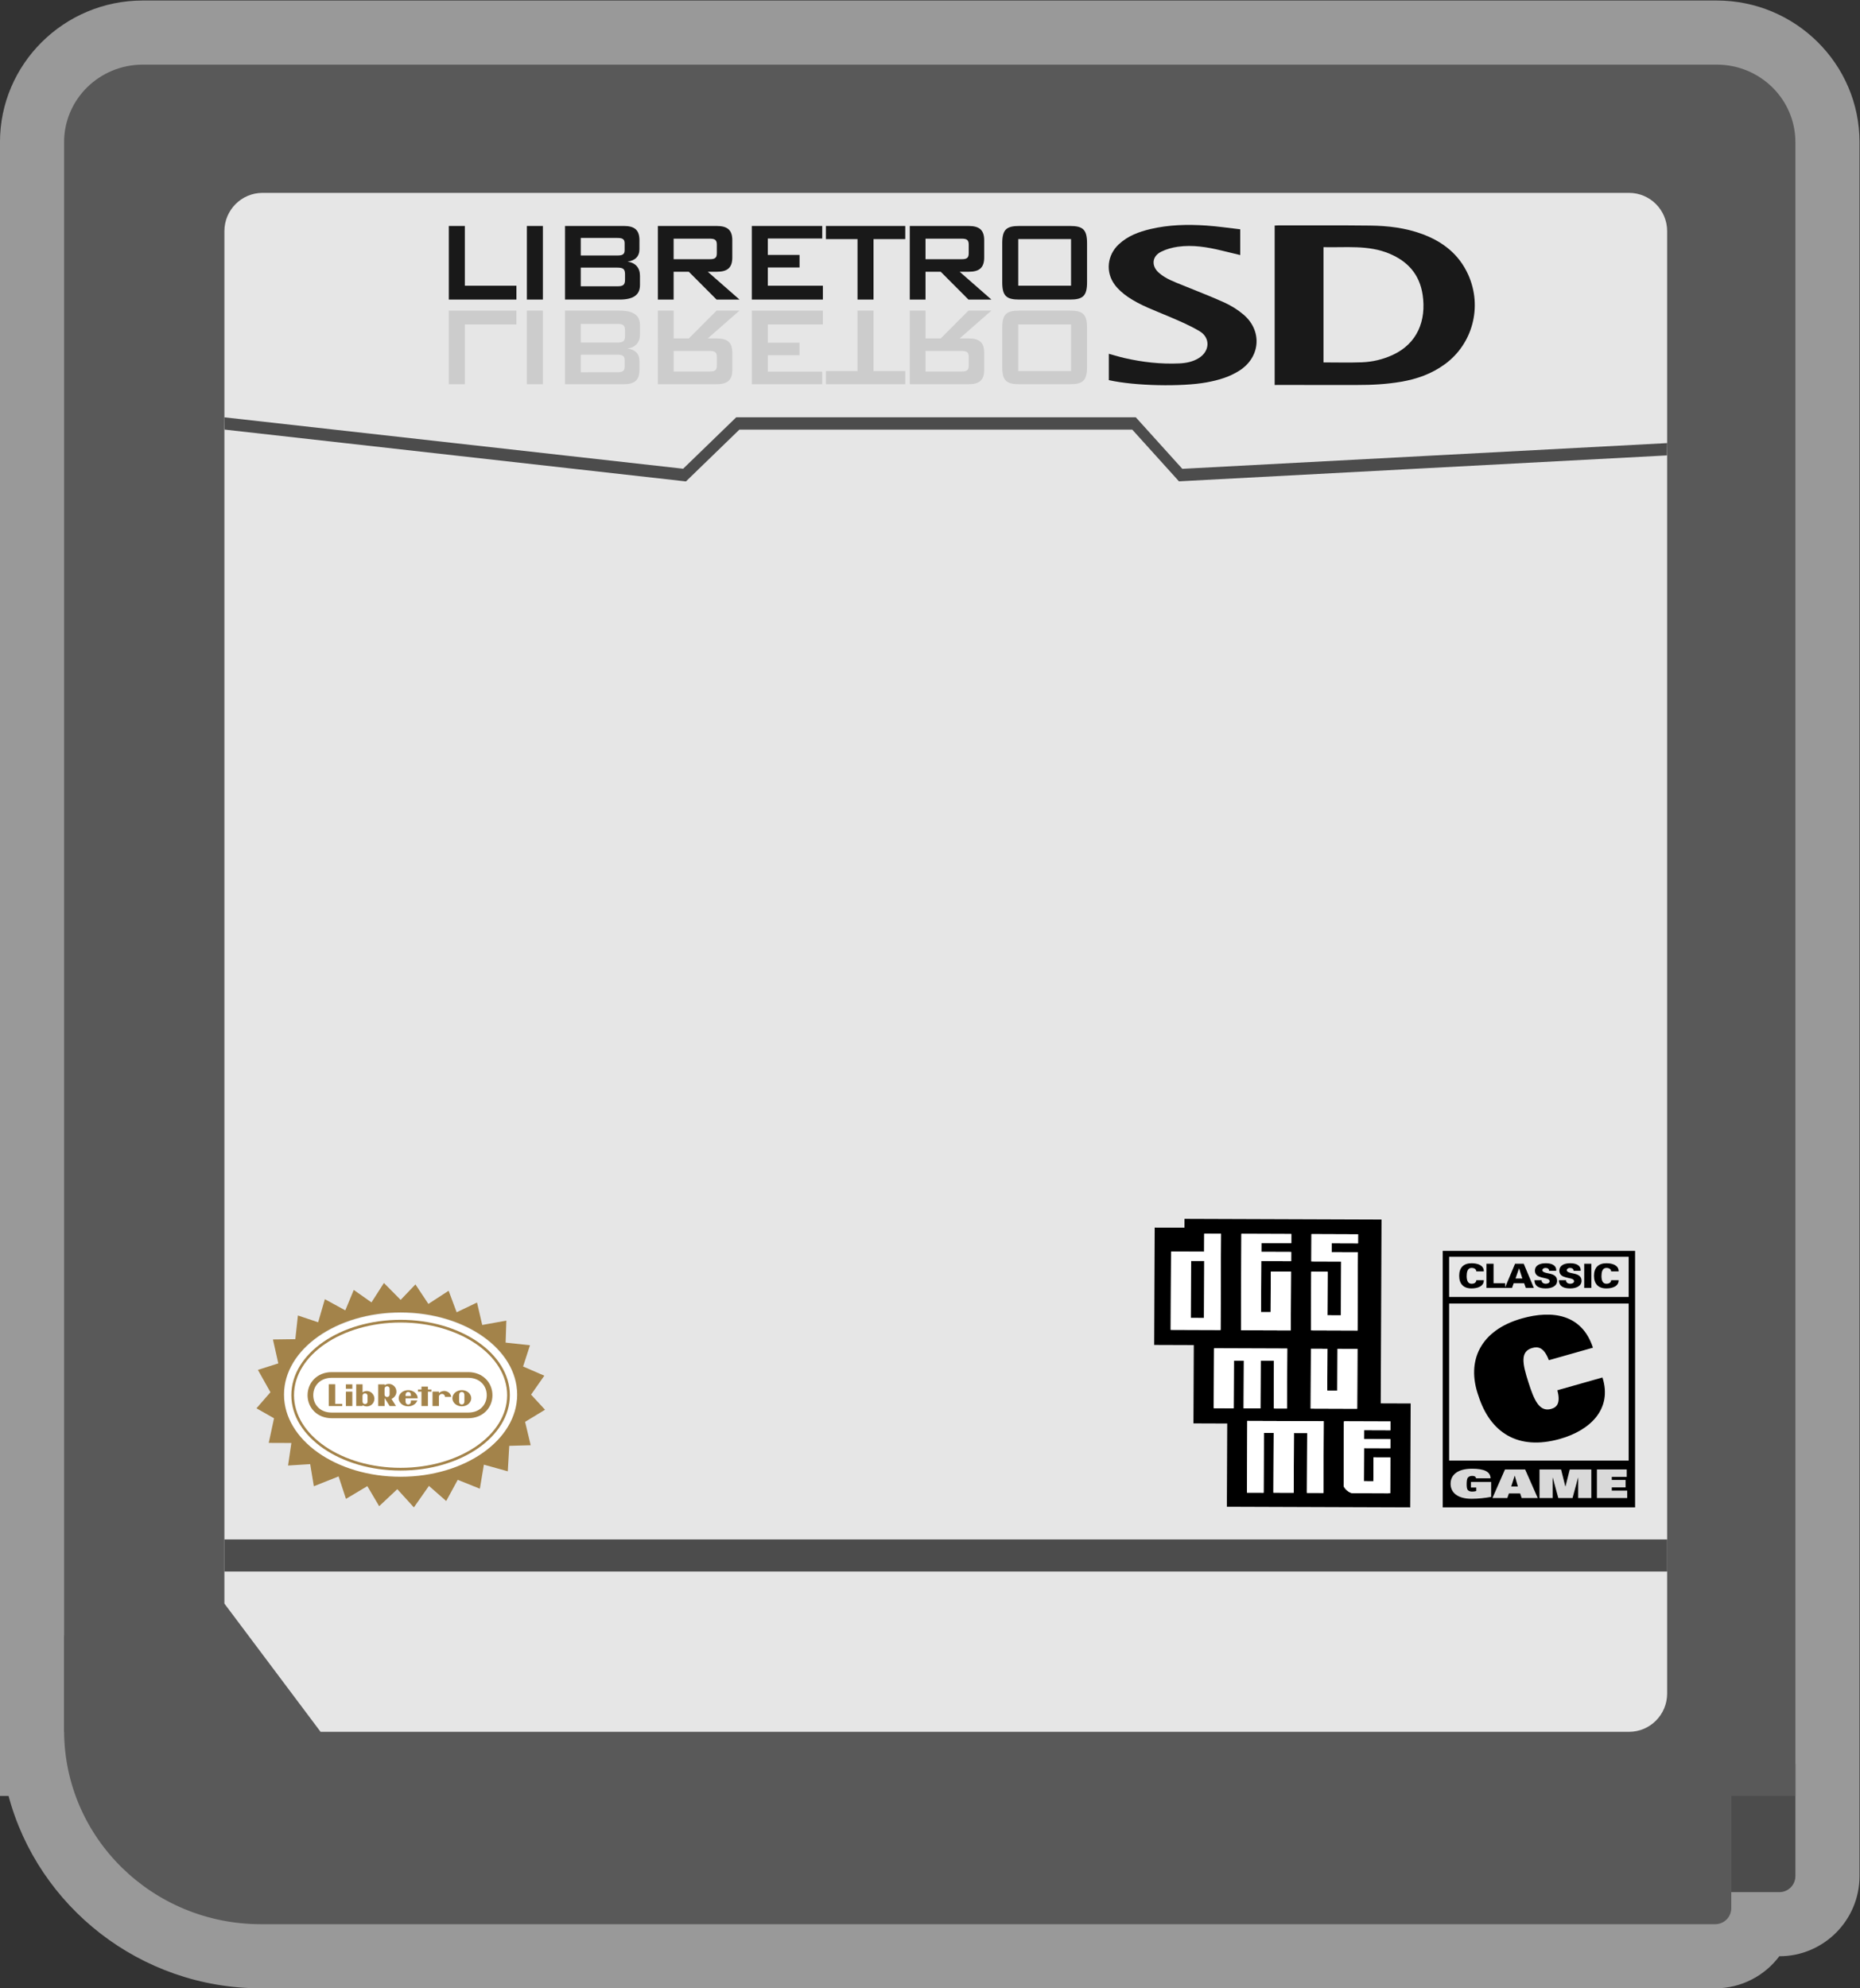 <?xml version="1.0" encoding="UTF-8" standalone="no"?>
<svg
   xmlns:dc="http://purl.org/dc/elements/1.1/"
   xmlns:cc="http://creativecommons.org/ns#"
   xmlns:rdf="http://www.w3.org/1999/02/22-rdf-syntax-ns#"
   xmlns:svg="http://www.w3.org/2000/svg"
   xmlns="http://www.w3.org/2000/svg"
   viewBox="0 0 309.333 330.667"
   height="330.667"
   width="309.333"
   xml:space="preserve"
   id="svg2"
   version="1.1"><rect x="0" y="0" width="309.333" height="330.667" fill="#333333" stroke="none"/><defs
     id="defs6"><clipPath
       id="clipPath18"
       clipPathUnits="userSpaceOnUse"><path
         id="path16"
         d="M 0,256 H 256 V 0 H 0 Z" /></clipPath><clipPath
       id="clipPath26"
       clipPathUnits="userSpaceOnUse"><path
         id="path24"
         d="M 12,252 H 244 V 4 H 12 Z" /></clipPath></defs><g
     transform="matrix(1.333,0,0,-1.333,-16,336)"
     id="g10"><g
       id="g12"><g
         clip-path="url(#clipPath18)"
         id="g14"><g
           id="g20"><g
             id="g22" /><g
             id="g34"><g
               style="opacity:0.5"
               id="g32"
               clip-path="url(#clipPath26)"><g
                 id="g30"
                 transform="translate(226.182,252)"><path
                   id="path28"
                   style="fill:#ffffff;fill-opacity:1;fill-rule:nonzero;stroke:none"
                   d="m 0,0 h -196.364 c -9.825,0 -17.818,-7.925 -17.818,-17.667 V -204 -215.833 -216 v -8 h 1.071 c 3.677,-13.784 16.427,-24 31.475,-24 H -0.182 c 3.265,0 6.169,1.572 7.995,4 h 0.005 c 5.514,0 10,4.486 10,10 v 10 4 202.333 C 17.818,-7.925 9.825,0 0,0" /></g></g></g></g><g
           transform="translate(218.297,233.93)"
           id="g36"><path
             id="path38"
             style="fill:#4c4c4c;fill-opacity:1;fill-rule:nonzero;stroke:none"
             d="m 0,0 h -173.194 c -3.332,0 -6.042,-2.71 -6.042,-6.042 v -174 -0.441 l 0.284,-0.337 12.889,-15.306 0.362,-0.43 h 0.562 H 0 c 3.331,0 6.042,2.711 6.042,6.042 V -6.042 C 6.042,-2.71 3.331,0 0,0" /></g><g
           transform="translate(234,16)"
           id="g40"><path
             id="path42"
             style="fill:#4c4c4c;fill-opacity:1;fill-rule:nonzero;stroke:none"
             d="M 0,0 H -6 V 16 H 2 V 2 C 2,0.895 1.105,0 0,0" /></g><g
           transform="translate(116,32)"
           id="g44"><path
             id="path46"
             style="fill:#4c4c4c;fill-opacity:1;fill-rule:nonzero;stroke:none"
             d="M 0,0 H 24 L 12,-8 Z" /></g><path
           id="path48"
           style="fill:#4c4c4c;fill-opacity:1;fill-rule:nonzero;stroke:none"
           d="m 24,36 h -4 v 12 h 4 z" /><g
           transform="translate(226.182,244)"
           id="g50"><path
             id="path52"
             style="fill:#595959;fill-opacity:1;fill-rule:nonzero;stroke:none"
             d="m 0,0 h -196.364 c -5.422,0 -9.818,-4.328 -9.818,-9.667 v -198.166 c 0,-13.347 10.99,-24.167 24.546,-24.167 H -0.182 c 1.105,0 2,0.895 2,2 v 14 h 8 V -9.667 C 9.818,-4.328 5.422,0 0,0" /></g><g
           transform="translate(44.758,228)"
           id="g54"><path
             id="path56"
             style="fill:#e6e6e6;fill-opacity:1;fill-rule:nonzero;stroke:none"
             d="m 0,0 h 170.485 c 2.627,0 4.757,-2.14 4.757,-4.78 v -182.44 c 0,-2.64 -2.13,-4.78 -4.757,-4.78 H 7.242 l -12,16 V -4.78 C -4.758,-2.14 -2.628,0 0,0" /></g><path
           id="path58"
           style="fill:#4c4c4c;fill-opacity:1;fill-rule:nonzero;stroke:none"
           d="M 220,56 H 40 v 4 h 180 z" /><g
           transform="translate(97.581,192)"
           id="g60"><path
             id="path62"
             style="fill:#4c4c4c;fill-opacity:1;fill-rule:nonzero;stroke:none"
             d="m 0,0 -0.225,0.027 -57.329,6.44 -0.027,1.53 L -0.348,1.584 6.275,8 H 56.126 L 61.93,1.572 122.419,4.781 122.397,3.246 61.512,0.012 55.685,6.464 H 6.67 Z" /></g><g
           transform="translate(68,223.87)"
           id="g64"><path
             id="path66"
             style="fill:#191919;fill-opacity:1;fill-rule:nonzero;stroke:none"
             d="M 0,0 H 1.997 V -7.454 H 8.434 V -9.181 H 0 Z" /></g><path
           id="path68"
           style="fill:#191919;fill-opacity:1;fill-rule:nonzero;stroke:none"
           d="m 77.738,223.87 h 1.997 v -9.181 h -1.997 z" /><g
           transform="translate(84.461,218.675)"
           id="g70"><path
             id="path72"
             style="fill:#191919;fill-opacity:1;fill-rule:nonzero;stroke:none"
             d="m 0,0 v -2.331 h 4.558 c 0.682,0 0.965,0.143 0.965,0.819 v 0.693 C 5.523,-0.142 5.24,0 4.558,0 Z M 0,3.701 V 1.512 h 4.558 c 0.616,0 0.915,0.125 0.915,0.659 v 0.871 c 0,0.534 -0.299,0.659 -0.915,0.659 z M -1.964,5.195 H 5.39 c 1.314,0 1.93,-0.498 1.93,-1.779 V 2.295 C 7.32,1.405 6.787,0.872 5.839,0.748 6.837,0.605 7.386,-0.035 7.386,-1.014 v -1.174 c 0,-1.228 -0.848,-1.797 -2.528,-1.797 h -6.822 z" /></g><g
           transform="translate(96.046,222.286)"
           id="g74"><path
             id="path76"
             style="fill:#191919;fill-opacity:1;fill-rule:nonzero;stroke:none"
             d="m 0,0 v -2.562 h 4.491 c 0.616,0 0.899,0.125 0.899,0.729 v 1.104 C 5.39,-0.125 5.107,0 4.491,0 Z M -1.964,1.583 H 5.39 c 1.314,0 1.93,-0.498 1.93,-1.779 V -2.348 C 7.32,-3.63 6.704,-4.127 5.39,-4.127 H 4.259 l 3.959,-3.47 H 5.357 l -3.461,3.47 H 0 v -3.47 h -1.964 z" /></g><g
           transform="translate(105.801,223.87)"
           id="g78"><path
             id="path80"
             style="fill:#191919;fill-opacity:1;fill-rule:nonzero;stroke:none"
             d="M 0,0 H 8.784 V -1.565 H 1.997 V -3.612 H 5.956 V -5.177 H 1.997 v -2.277 h 6.87 V -9.181 H 0 Z" /></g><g
           transform="translate(120.986,214.689)"
           id="g82"><path
             id="path84"
             style="fill:#191919;fill-opacity:1;fill-rule:nonzero;stroke:none"
             d="M 0,0 H -1.996 V 7.543 H -5.939 V 9.181 H 3.96 V 7.543 H 0 Z" /></g><g
           transform="translate(127.473,222.286)"
           id="g86"><path
             id="path88"
             style="fill:#191919;fill-opacity:1;fill-rule:nonzero;stroke:none"
             d="m 0,0 v -2.562 h 4.492 c 0.615,0 0.898,0.125 0.898,0.729 v 1.104 C 5.39,-0.125 5.107,0 4.492,0 Z M -1.964,1.583 H 5.39 c 1.314,0 1.93,-0.498 1.93,-1.779 V -2.348 C 7.32,-3.63 6.704,-4.127 5.39,-4.127 H 4.259 l 3.959,-3.47 H 5.357 l -3.461,3.47 H 0 v -3.47 h -1.964 z" /></g><path
           id="path90"
           style="fill:#191919;fill-opacity:1;fill-rule:nonzero;stroke:none"
           d="m 145.629,222.233 h -6.587 v -5.817 h 6.587 z m -6.455,1.637 h 6.322 c 1.613,0 2.129,-0.445 2.129,-2.17 v -4.84 c 0,-1.726 -0.516,-2.171 -2.129,-2.171 h -6.322 c -1.613,0 -2.13,0.445 -2.13,2.171 v 4.84 c 0,1.725 0.517,2.17 2.13,2.17" /><g
           transform="translate(68,213.311)"
           id="g92"><path
             id="path94"
             style="fill:#cccccc;fill-opacity:1;fill-rule:nonzero;stroke:none"
             d="M 0,0 H 8.434 V -1.726 H 1.997 V -9.181 H 0 Z" /></g><path
           id="path96"
           style="fill:#cccccc;fill-opacity:1;fill-rule:nonzero;stroke:none"
           d="m 77.738,213.311 h 1.997 v -9.181 h -1.997 z" /><g
           transform="translate(89.019,209.325)"
           id="g98"><path
             id="path100"
             style="fill:#cccccc;fill-opacity:1;fill-rule:nonzero;stroke:none"
             d="M 0,0 C 0.682,0 0.964,0.142 0.964,0.819 V 1.512 C 0.964,2.188 0.682,2.331 0,2.331 H -4.558 V 0 Z m 0,-3.701 c 0.616,0 0.915,0.125 0.915,0.659 v 0.871 c 0,0.534 -0.299,0.659 -0.915,0.659 h -4.558 v -2.189 z m -6.522,7.686 h 6.821 c 1.681,0 2.529,-0.569 2.529,-1.797 V 1.014 c 0,-0.979 -0.549,-1.619 -1.547,-1.762 0.948,-0.124 1.48,-0.657 1.48,-1.547 v -1.121 c 0,-1.281 -0.615,-1.779 -1.929,-1.779 h -7.354 z" /></g><g
           transform="translate(100.538,205.714)"
           id="g102"><path
             id="path104"
             style="fill:#cccccc;fill-opacity:1;fill-rule:nonzero;stroke:none"
             d="M 0,0 C 0.616,0 0.899,0.125 0.899,0.729 V 1.833 C 0.899,2.437 0.616,2.562 0,2.562 H -4.491 V 0 Z m -6.455,7.597 h 1.964 v -3.47 h 1.896 l 3.461,3.47 h 2.861 l -3.959,-3.47 h 1.131 c 1.314,0 1.929,-0.497 1.929,-1.779 V 0.196 c 0,-1.281 -0.615,-1.779 -1.929,-1.779 h -7.354 z" /></g><g
           transform="translate(105.801,213.311)"
           id="g106"><path
             id="path108"
             style="fill:#cccccc;fill-opacity:1;fill-rule:nonzero;stroke:none"
             d="M 0,0 H 8.867 V -1.726 H 1.997 V -4.004 H 5.956 V -5.569 H 1.997 V -7.615 H 8.784 V -9.181 H 0 Z" /></g><g
           transform="translate(120.986,205.767)"
           id="g110"><path
             id="path112"
             style="fill:#cccccc;fill-opacity:1;fill-rule:nonzero;stroke:none"
             d="M 0,0 H 3.96 V -1.637 H -5.939 V 0 h 3.943 V 7.543 H 0 Z" /></g><g
           transform="translate(131.965,205.714)"
           id="g114"><path
             id="path116"
             style="fill:#cccccc;fill-opacity:1;fill-rule:nonzero;stroke:none"
             d="M 0,0 C 0.615,0 0.898,0.125 0.898,0.729 V 1.833 C 0.898,2.437 0.615,2.562 0,2.562 H -4.492 V 0 Z m -6.455,7.597 h 1.963 v -3.47 h 1.897 l 3.46,3.47 h 2.862 l -3.96,-3.47 h 1.131 c 1.314,0 1.93,-0.497 1.93,-1.779 V 0.196 c 0,-1.281 -0.616,-1.779 -1.93,-1.779 h -7.353 z" /></g><path
           id="path118"
           style="fill:#cccccc;fill-opacity:1;fill-rule:nonzero;stroke:none"
           d="m 139.041,205.767 h 6.587 v 5.817 h -6.587 z m -1.997,0.533 v 4.84 c 0,1.726 0.517,2.171 2.13,2.171 h 6.322 c 1.613,0 2.129,-0.445 2.129,-2.171 v -4.84 c 0,-1.725 -0.516,-2.17 -2.129,-2.17 h -6.322 c -1.613,0 -2.13,0.445 -2.13,2.17" /><g
           transform="translate(177.125,221.227)"
           id="g120"><path
             id="path122"
             style="fill:#191919;fill-opacity:1;fill-rule:nonzero;stroke:none"
             d="m 0,0 v -14.379 c 1.62,0 3.207,-0.044 4.791,0.014 1.316,0.049 2.599,0.349 3.821,0.908 3.119,1.425 4.23,4.322 3.759,7.504 -0.386,2.6 -1.903,4.195 -4.114,5.13 C 5.588,0.305 2.79,-0.07 0,0 M -6.091,-17.194 V 2.694 c 0.161,0.008 0.307,0.022 0.452,0.022 3.831,-0.003 7.663,0.02 11.494,-0.024 2.193,-0.025 4.376,-0.287 6.46,-1.056 2.498,-0.922 4.578,-2.47 5.751,-5.096 1.78,-3.985 0.538,-8.6 -2.897,-11.123 -1.674,-1.229 -3.531,-1.88 -5.513,-2.214 -1.816,-0.306 -3.642,-0.404 -5.478,-0.399 -3.243,0.008 -6.486,0.002 -9.729,0.002 z" /></g><g
           transform="translate(150.344,204.637)"
           id="g124"><path
             id="path126"
             style="fill:#191919;fill-opacity:1;fill-rule:nonzero;stroke:none"
             d="M 0,0 V 3.287 C 0.654,3.107 1.29,2.908 1.937,2.76 4.192,2.242 6.473,1.982 8.78,2.086 9.631,2.124 10.467,2.282 11.222,2.749 12.603,3.603 12.7,5.282 11.319,6.107 10.086,6.844 8.753,7.398 7.437,7.962 5.725,8.696 3.958,9.306 2.393,10.373 c -0.602,0.411 -1.192,0.913 -1.637,1.503 -1.201,1.59 -0.965,3.718 0.483,5.068 1.138,1.062 2.518,1.565 3.958,1.906 2.29,0.542 4.615,0.59 6.94,0.438 1.414,-0.092 2.822,-0.308 4.255,-0.47 v -3.213 c -0.791,0.192 -1.57,0.38 -2.348,0.569 -1.783,0.432 -3.584,0.725 -5.41,0.472 -0.72,-0.099 -1.458,-0.301 -2.112,-0.628 -1.166,-0.582 -1.248,-1.8 -0.241,-2.66 0.881,-0.753 1.946,-1.114 2.978,-1.539 1.72,-0.711 3.463,-1.364 5.157,-2.138 C 15.262,9.295 16.09,8.786 16.807,8.173 19.158,6.165 18.916,2.904 16.344,1.223 15.072,0.393 13.663,-0.01 12.215,-0.276 9.056,-0.856 3.205,-0.719 0,0" /></g><path
           id="path128"
           style="fill:#000000;fill-opacity:1;fill-rule:nonzero;stroke:none"
           d="m 192.8,95.268 h 22.4 V 90.254 H 192.8 Z M 215.2,69.841 H 192.8 V 89.43 h 22.4 z M 192,96 V 90.254 89.438 69.718 69.018 64 h 24 v 5.018 0.7 19.72 0.816 V 96 Z" /><g
           transform="translate(195.523,67.177)"
           id="g130"><path
             id="path132"
             style="fill:#d9d9d9;fill-opacity:1;fill-rule:nonzero;stroke:none"
             d="m 0,0 h 2.521 v -1.867 c -0.759,-0.143 -1.64,-0.237 -2.44,-0.237 -1.762,0 -2.623,0.785 -2.623,1.877 0,1.092 0.861,1.877 2.677,1.877 1.505,0 2.291,-0.36 2.312,-1.195 H 0.63 C 0.624,0.568 0.563,0.642 0.481,0.687 0.4,0.731 0.285,0.751 0.163,0.751 c -0.292,0 -0.481,-0.109 -0.576,-0.252 -0.095,-0.143 -0.122,-0.494 -0.122,-0.795 0,-0.346 0.04,-0.583 0.128,-0.697 0.116,-0.148 0.305,-0.212 0.556,-0.212 0.183,0 0.359,0.02 0.515,0.074 v 0.43 H 0 Z" /></g><g
           transform="translate(201.375,66.609)"
           id="g134"><path
             id="path136"
             style="fill:#d9d9d9;fill-opacity:1;fill-rule:nonzero;stroke:none"
             d="M 0,0 -0.387,1.344 H -0.4 L -0.827,0 Z M -1.607,2.124 H 0.908 L 2.481,-1.442 H 0.474 l -0.189,0.573 h -1.403 l -0.197,-0.573 h -1.857 z" /></g><g
           transform="translate(208.901,67.716)"
           id="g138"><path
             id="path140"
             style="fill:#d9d9d9;fill-opacity:1;fill-rule:nonzero;stroke:none"
             d="M 0,0 H -0.014 L -0.705,-2.549 H -2.481 L -3.172,0 h -0.014 v -2.549 h -1.64 v 3.567 h 2.691 L -1.6,-1.107 h 0.014 l 0.535,2.125 H 1.64 V -2.549 H 0 Z" /></g><g
           transform="translate(211.237,68.734)"
           id="g142"><path
             id="path144"
             style="fill:#d9d9d9;fill-opacity:1;fill-rule:nonzero;stroke:none"
             d="M 0,0 H 3.721 V -0.929 H 1.857 v -0.38 H 3.579 V -2.238 H 1.857 v -0.4 H 3.782 V -3.567 H 0 Z" /></g><g
           transform="translate(196.193,93.449)"
           id="g146"><path
             id="path148"
             style="fill:#000000;fill-opacity:1;fill-rule:nonzero;stroke:none"
             d="m 0,0 c -0.022,0.272 -0.24,0.426 -0.603,0.426 -0.51,0 -0.604,-0.564 -0.604,-1.015 0,-0.439 0.102,-0.957 0.604,-0.957 0.373,0 0.585,0.155 0.603,0.443 h 0.932 c 0.013,-0.76 -0.759,-1.027 -1.535,-1.027 -0.999,0 -1.535,0.564 -1.535,1.575 0,1.01 0.536,1.558 1.535,1.566 C 0.173,1.011 0.945,0.76 0.932,0 Z" /></g><g
           transform="translate(197.455,91.382)"
           id="g150"><path
             id="path152"
             style="fill:#000000;fill-opacity:1;fill-rule:nonzero;stroke:none"
             d="M 0,0 V 3.016 H 0.887 V 0.585 H 2.338 V 0 Z" /></g><g
           transform="translate(201.938,92.555)"
           id="g154"><path
             id="path156"
             style="fill:#000000;fill-opacity:1;fill-rule:nonzero;stroke:none"
             d="M 0,0 -0.408,1.253 H -0.422 L -0.856,0 Z m -2.179,-1.174 1.265,3.016 H 0.169 L 1.433,-1.174 H 0.43 l -0.213,0.589 h -1.3 l -0.208,-0.589 z" /></g><g
           transform="translate(205.272,93.512)"
           id="g158"><path
             id="path160"
             style="fill:#000000;fill-opacity:1;fill-rule:nonzero;stroke:none"
             d="m 0,0 c 0.004,0.117 -0.036,0.205 -0.116,0.267 -0.075,0.063 -0.19,0.096 -0.341,0.096 -0.204,0 -0.382,-0.125 -0.382,-0.275 0,-0.222 0.284,-0.293 0.519,-0.351 0.537,-0.13 1.318,-0.18 1.318,-0.994 0,-0.635 -0.665,-0.936 -1.406,-0.936 -0.746,0 -1.402,0.204 -1.416,1.023 h 0.888 c -0.005,-0.284 0.217,-0.438 0.536,-0.438 0.205,0 0.466,0.1 0.466,0.3 0,0.41 -0.656,0.322 -1.353,0.61 -0.324,0.134 -0.484,0.41 -0.484,0.736 0.036,0.714 0.702,0.91 1.371,0.91 0.662,0 1.34,-0.221 1.287,-0.948 z" /></g><g
           transform="translate(208.321,93.512)"
           id="g162"><path
             id="path164"
             style="fill:#000000;fill-opacity:1;fill-rule:nonzero;stroke:none"
             d="m 0,0 c 0.004,0.117 -0.036,0.205 -0.116,0.267 -0.075,0.063 -0.19,0.096 -0.341,0.096 -0.204,0 -0.382,-0.125 -0.382,-0.275 0,-0.222 0.284,-0.293 0.519,-0.351 0.537,-0.13 1.318,-0.18 1.318,-0.994 0,-0.635 -0.665,-0.936 -1.406,-0.936 -0.746,0 -1.402,0.204 -1.416,1.023 h 0.888 c -0.005,-0.284 0.217,-0.438 0.536,-0.438 0.205,0 0.466,0.1 0.466,0.3 0,0.41 -0.656,0.322 -1.353,0.61 -0.324,0.134 -0.484,0.41 -0.484,0.736 0.036,0.714 0.702,0.91 1.371,0.91 0.662,0 1.34,-0.221 1.287,-0.948 z" /></g><path
           id="path166"
           style="fill:#000000;fill-opacity:1;fill-rule:nonzero;stroke:none"
           d="m 209.654,94.398 h 0.887 v -3.016 h -0.887 z" /><g
           transform="translate(213.014,93.449)"
           id="g168"><path
             id="path170"
             style="fill:#000000;fill-opacity:1;fill-rule:nonzero;stroke:none"
             d="m 0,0 c -0.022,0.272 -0.24,0.426 -0.603,0.426 -0.511,0 -0.604,-0.564 -0.604,-1.015 0,-0.439 0.102,-0.957 0.604,-0.957 0.372,0 0.585,0.155 0.603,0.443 h 0.932 c 0.013,-0.76 -0.759,-1.027 -1.535,-1.027 -0.999,0 -1.536,0.564 -1.536,1.575 0,1.01 0.537,1.558 1.536,1.566 C 0.173,1.011 0.945,0.76 0.932,0 Z" /></g><g
           transform="translate(211.929,80.209)"
           id="g172"><path
             id="path174"
             style="fill:#000000;fill-opacity:1;fill-rule:nonzero;stroke:none"
             d="m 0,0 c 1.257,-3.932 -1.53,-6.596 -5.286,-7.661 -5.31,-1.505 -8.738,0.842 -10.184,5.367 -1.569,4.404 0.283,8.204 5.403,9.655 3.82,1.083 7.519,0.537 8.879,-3.647 L -6.686,2.156 c -0.602,1.597 -1.332,1.734 -2.067,1.526 -1.553,-0.44 -1.22,-1.983 -0.487,-4.275 0.695,-2.173 1.339,-3.758 2.85,-3.33 0.776,0.22 1.162,0.804 0.766,2.329 z" /></g><g
           transform="translate(61.981,88.252)"
           id="g176"><path
             id="path178"
             style="fill:#ffffff;fill-opacity:1;fill-rule:nonzero;stroke:none"
             d="m 0,0 c 8.034,0 14.546,-4.59 14.546,-10.251 0,-5.662 -6.512,-10.252 -14.546,-10.252 -8.034,0 -14.546,4.59 -14.546,10.252 C -14.546,-4.591 -8.034,0 0,0" /></g><g
           transform="translate(76.528,78.076)"
           id="g180"><path
             id="path182"
             style="fill:#a3834a;fill-opacity:1;fill-rule:nonzero;stroke:none"
             d="m 0,0 c 0,5.661 -6.513,10.251 -14.546,10.251 -8.034,0 -14.547,-4.59 -14.547,-10.251 0,-5.662 6.513,-10.252 14.547,-10.252 C -6.513,-10.252 0,-5.662 0,0 m 1.733,-0.007 1.74,-1.886 -2.486,-1.509 0.698,-2.919 -2.674,-0.075 -0.184,-3.179 -2.981,0.831 -0.503,-3.001 -2.76,1.109 -1.438,-2.645 -2.155,1.886 -1.879,-2.681 -2.069,2.276 -2.261,-2.125 -1.476,2.502 -2.667,-1.588 -0.921,2.802 -3.087,-1.231 -0.454,2.762 -2.762,-0.174 0.413,2.812 -2.824,0.011 0.66,3.071 -2.19,1.246 1.743,2.004 -1.565,2.787 2.546,0.814 -0.67,2.982 2.792,0.037 0.323,2.956 2.526,-0.847 0.836,2.881 2.551,-1.396 1.056,2.549 2.209,-1.554 1.553,2.423 2.087,-2.11 1.844,1.93 1.617,-2.433 2.525,1.642 1.002,-2.685 2.539,1.216 L -4.36,8.683 -1.352,9.225 -1.444,6.483 1.597,6.152 0.736,3.503 3.384,2.355 Z" /></g><g
           transform="translate(48.685,78)"
           id="g184"><path
             id="path186"
             style="fill:#a3834a;fill-opacity:1;fill-rule:nonzero;stroke:none"
             d="m 0,0 c 0,4.998 5.964,9.064 13.296,9.064 7.331,0 13.295,-4.066 13.295,-9.064 0,-4.998 -5.964,-9.064 -13.295,-9.064 C 5.964,-9.064 0,-4.998 0,0 m 13.295,-9.403 c 7.517,0 13.631,4.218 13.631,9.403 0,5.185 -6.114,9.403 -13.631,9.403 -7.516,0 -13.63,-4.218 -13.63,-9.403 0,-5.185 6.114,-9.403 13.63,-9.403" /></g><g
           transform="translate(70.419,75.83)"
           id="g188"><path
             id="path190"
             style="fill:#a3834a;fill-opacity:1;fill-rule:nonzero;stroke:none"
             d="m 0,0 h -17.021 c -1.438,-0.005 -2.311,0.971 -2.311,2.168 0,1.199 0.878,2.167 2.311,2.17 H 0 C 1.432,4.335 2.311,3.367 2.311,2.168 2.311,0.971 1.438,-0.005 0,0 M 0.008,5.045 H -17.03 c -1.803,0.004 -3.014,-1.308 -3.014,-2.881 0,-1.572 1.209,-2.868 3.017,-2.869 H 0.006 c 1.808,0.001 3.017,1.297 3.017,2.869 0,1.573 -1.212,2.885 -3.015,2.881" /></g><g
           transform="translate(64.586,79.072)"
           id="g192"><path
             id="path194"
             style="fill:#a3834a;fill-opacity:1;fill-rule:nonzero;stroke:none"
             d="M 0,0 H 0.805 V -0.364 H 1.24 V -0.632 H 0.805 L 0.806,-2.428 H -0.001 L 0,-0.632 h -0.437 v 0.267 h 0.438 z" /></g><path
           id="path196"
           style="fill:#a3834a;fill-opacity:1;fill-rule:nonzero;stroke:none"
           d="m 55.158,78.444 h 0.804 v -1.8 h -0.804 z" /><path
           id="path198"
           style="fill:#a3834a;fill-opacity:1;fill-rule:nonzero;stroke:none"
           d="m 55.156,79.351 h 0.806 v -0.553 h -0.806 z" /><g
           transform="translate(69.944,77.62)"
           id="g200"><path
             id="path202"
             style="fill:#a3834a;fill-opacity:1;fill-rule:nonzero;stroke:none"
             d="m 0,0 v 0 c 0,-0.005 -0.001,-0.273 -0.001,-0.38 0,-0.287 -0.167,-0.405 -0.329,-0.405 -0.161,0 -0.329,0.118 -0.329,0.405 v 0.387 c 0,0 0.001,0.267 0.001,0.376 0,0.286 0.168,0.403 0.328,0.403 0.161,0 0.329,-0.117 0.329,-0.403 0,-0.109 0,-0.31 0.001,-0.383 v 0.001 z m -0.323,1.009 c -0.649,0 -1.176,-0.453 -1.176,-1.01 0,-0.559 0.527,-1.011 1.176,-1.011 0.649,0 1.175,0.452 1.175,1.011 0,0.557 -0.526,1.01 -1.175,1.01" /></g><g
           transform="translate(57.231,77.88)"
           id="g204"><path
             id="path206"
             style="fill:#a3834a;fill-opacity:1;fill-rule:nonzero;stroke:none"
             d="m 0,0 c 0,0.279 0.19,0.35 0.315,0.35 0.128,0 0.316,-0.071 0.316,-0.35 0,-0.092 -0.001,-0.32 -0.001,-0.32 0,0 0.001,-0.225 0.001,-0.321 0,-0.277 -0.188,-0.35 -0.315,-0.35 C 0.19,-0.991 0,-0.918 0,-0.641 v 0.32 z M -0.788,1.476 V -1.23 h 0.795 c 0,0 0.001,0.087 0.001,0.104 0.308,-0.196 0.655,-0.195 0.926,-0.068 0.072,0.034 0.55,0.266 0.55,0.893 0,0.475 -0.443,0.994 -1.023,0.942 C 0.27,0.624 0.134,0.554 0.006,0.48 v 0.996 z" /></g><g
           transform="translate(62.653,78.241)"
           id="g208"><path
             id="path210"
             style="fill:#a3834a;fill-opacity:1;fill-rule:nonzero;stroke:none"
             d="M 0,0 C 0.063,0.111 0.178,0.164 0.283,0.164 H 0.282 0.283 v 0 C 0.388,0.164 0.503,0.111 0.566,0 0.617,-0.09 0.619,-0.195 0.618,-0.353 H -0.053 C -0.055,-0.195 -0.051,-0.09 0,0 m 0.616,-1.005 c 0,-0.329 -0.214,-0.402 -0.333,-0.402 -0.119,0 -0.336,0.073 -0.336,0.402 0,0.099 0,0.372 0,0.372 h 1.515 c 0,0.558 -0.532,1.021 -1.186,1.021 -0.654,0 -1.185,-0.453 -1.185,-1.011 0,-0.558 0.531,-1.011 1.185,-1.011 0.542,0 1.001,0.314 1.141,0.739 L 0.615,-0.896 c 0,0 0.001,-0.008 0.001,-0.109" /></g><g
           transform="translate(53.826,76.911)"
           id="g212"><path
             id="path214"
             style="fill:#a3834a;fill-opacity:1;fill-rule:nonzero;stroke:none"
             d="M 0,0 V 2.452 H -0.806 V 0 -0.267 H 0 0.872 V 0 Z" /></g><g
           transform="translate(67.513,77.785)"
           id="g216"><path
             id="path218"
             style="fill:#a3834a;fill-opacity:1;fill-rule:nonzero;stroke:none"
             d="M 0,0 H 0.788 C 0.707,0.581 0.169,0.749 -0.107,0.742 -0.373,0.734 -0.595,0.618 -0.749,0.47 c -0.001,0.044 0,0.189 0,0.189 h -0.798 l -0.001,-1.8 h 0.799 c 0,0 -0.001,1.106 -0.001,1.182 0,0.157 0.163,0.331 0.382,0.331 C -0.149,0.372 0,0.198 0,0.041 Z" /></g><g
           transform="translate(59.98,78.442)"
           id="g220"><path
             id="path222"
             style="fill:#a3834a;fill-opacity:1;fill-rule:nonzero;stroke:none"
             d="m 0,0 v 0.319 c 0,0.278 0.19,0.351 0.316,0.351 0.127,0 0.315,-0.073 0.315,-0.351 0,-0.095 -0.001,-0.32 -0.001,-0.32 0,0 0.001,-0.229 0.001,-0.32 0,-0.279 -0.188,-0.35 -0.316,-0.35 C 0.19,-0.671 0,-0.6 0,-0.321 Z m 1.484,-0.02 c 0,0.626 -0.478,0.858 -0.55,0.893 C 0.663,0.999 0.316,1 0.008,0.805 c 0,0.016 -0.001,0.104 -0.001,0.104 h -0.795 v -2.707 h 0.794 v 0.996 c 0.003,-0.002 0.007,-0.003 0.01,-0.005 l 0.623,-0.991 h 0.788 l -0.562,0.894 c 0.369,0.146 0.619,0.528 0.619,0.884" /></g><g
           transform="translate(177.616,83.782)"
           id="g224"><path
             id="path226"
             style="fill:#000000;fill-opacity:1;fill-rule:nonzero;stroke:none"
             d="m 0,0 c -0.692,0.002 -1.368,0.005 -2.059,0.007 -0.011,-2.491 -0.022,-4.972 -0.033,-7.46 1.948,-0.006 3.87,-0.013 5.804,-0.02 0.011,2.504 0.022,4.984 0.033,7.462 C 2.91,-0.008 2.101,-0.005 1.26,-0.002 1.252,-1.75 1.245,-3.473 1.237,-5.206 0.8,-5.205 0.397,-5.203 -0.023,-5.202 -0.015,-3.458 -0.008,-1.743 0,0 m 4.565,-10.143 c 1.116,-0.004 2.201,-0.008 3.299,-0.012 0.002,0.382 0.003,0.737 0.005,1.092 -1.947,0.007 -3.87,0.014 -5.793,0.02 -0.01,-0.059 -0.02,-0.092 -0.02,-0.126 -0.012,-2.629 -0.024,-5.257 -0.032,-7.886 -10e-4,-0.341 0.719,-0.954 1.112,-0.955 1.465,-0.007 2.93,-0.012 4.395,-0.015 0.099,-0.001 0.198,0.013 0.297,0.021 0.007,1.5 0.013,2.977 0.02,4.454 -0.704,0.002 -1.383,0.005 -2.101,0.007 -0.005,-1.011 -0.009,-1.997 -0.013,-2.974 -0.424,0.001 -0.807,0.003 -1.187,0.004 0.006,1.382 0.012,2.74 0.018,4.127 1.116,-0.004 2.2,-0.008 3.287,-0.012 0.002,0.384 0.003,0.739 0.005,1.125 -1.109,0.003 -2.192,0.007 -3.297,0.011 0.002,0.376 0.003,0.72 0.005,1.119 M -14.147,0.062 c -0.011,-2.509 -0.021,-4.991 -0.032,-7.469 0.835,-0.003 1.643,-0.006 2.486,-0.009 0.009,1.995 0.017,3.965 0.026,5.942 0.427,-0.001 0.819,-0.002 1.24,-0.004 -0.009,-1.997 -0.018,-3.967 -0.026,-5.945 0.708,-0.002 1.386,-0.005 2.1,-0.007 0.008,1.992 0.017,3.961 0.026,5.95 0.558,-0.002 1.081,-0.004 1.657,-0.006 -0.009,-1.997 -0.017,-3.975 -0.026,-5.956 0.579,-0.002 1.106,-0.004 1.652,-0.006 0.011,2.498 0.022,4.98 0.032,7.477 -3.048,0.011 -6.077,0.022 -9.135,0.033 m 17.968,14.23 c -1.965,0.007 -3.889,0.014 -5.815,0.021 -0.005,-1.139 -0.009,-2.252 -0.014,-3.4 1.259,-0.005 2.485,-0.009 3.721,-0.014 C 1.703,8.638 1.693,6.414 1.684,4.181 1.123,4.183 0.587,4.185 0.003,4.187 0.011,6.011 0.019,7.813 0.027,9.619 -0.678,9.622 -1.335,9.624 -2.019,9.626 -2.029,7.178 -2.04,4.743 -2.051,2.305 -0.1,2.298 1.823,2.291 3.754,2.284 3.768,5.548 3.782,8.788 3.797,12.056 2.692,12.06 1.621,12.063 0.529,12.067 0.53,12.44 0.532,12.783 0.534,13.168 1.635,13.164 2.716,13.16 3.816,13.156 3.817,13.554 3.819,13.91 3.821,14.292 M -19.51,12.133 c -0.014,-3.293 -0.028,-6.532 -0.042,-9.761 2.097,-0.007 4.162,-0.014 6.221,-0.022 0.018,4.019 0.035,8.008 0.053,12.004 -0.702,0.002 -1.379,0.005 -2.091,0.007 -0.004,-0.755 -0.007,-1.485 -0.01,-2.243 -1.392,0.005 -2.748,0.01 -4.131,0.015 M -4.574,2.298 c 0.011,2.466 0.022,4.899 0.032,7.335 -0.846,0.003 -1.659,0.006 -2.52,0.009 C -7.07,7.94 -7.077,6.254 -7.084,4.577 -7.516,4.578 -7.898,4.58 -8.287,4.581 c 0.01,2.126 0.019,4.224 0.028,6.371 1.255,-0.004 2.49,-0.008 3.729,-0.013 0.001,0.404 0.003,0.759 0.005,1.148 -1.256,0.005 -2.482,0.009 -3.721,0.013 0.002,0.379 0.003,0.722 0.005,1.099 1.253,-0.005 2.48,-0.009 3.724,-0.014 0.002,0.402 0.004,0.768 0.005,1.14 -2.094,0.007 -4.161,0.014 -6.221,0.022 -0.017,-4.023 -0.035,-8.023 -0.052,-12.027 2.079,-0.007 4.126,-0.014 6.211,-0.022 m -2.131,-12.789 c -0.011,-2.512 -0.022,-4.984 -0.033,-7.456 0.857,-0.003 1.677,-0.006 2.529,-0.009 0.011,2.5 0.022,4.971 0.033,7.451 0.557,-10e-4 1.081,-0.003 1.649,-0.005 -0.011,-2.502 -0.022,-4.983 -0.033,-7.459 0.714,-0.003 1.382,-0.005 2.058,-0.007 0.013,2.994 0.026,5.966 0.039,8.947 -3.189,0.012 -6.357,0.023 -9.535,0.034 -0.013,-2.993 -0.026,-5.965 -0.039,-8.949 0.689,-0.002 1.356,-0.004 2.073,-0.007 0.01,2.5 0.021,4.979 0.032,7.465 0.422,-0.002 0.793,-0.003 1.227,-0.005 m 17.032,-9.291 c -7.625,0.027 -15.249,0.054 -22.874,0.081 0.015,3.452 0.03,6.904 0.045,10.385 -1.43,0.006 -2.799,0.01 -4.214,0.015 0.015,3.268 0.029,6.506 0.043,9.771 -1.676,0.006 -3.305,0.012 -4.943,0.017 0.021,4.889 0.042,9.75 0.064,14.64 1.243,-0.004 2.457,-0.009 3.711,-0.013 0.002,0.386 0.003,0.745 0.005,1.104 C -9.641,16.189 -1.446,16.16 6.749,16.131 6.716,8.5 6.683,0.869 6.649,-6.804 c 1.275,-0.005 2.497,-0.009 3.735,-0.013 -0.019,-4.35 -0.038,-8.658 -0.057,-12.965" /></g><g
           transform="translate(170.911,73.291)"
           id="g228"><path
             id="path230"
             style="fill:#ffffff;fill-opacity:1;fill-rule:nonzero;stroke:none"
             d="m 0,0 c -0.434,0.002 -0.805,0.003 -1.226,0.004 -0.011,-2.485 -0.022,-4.964 -0.033,-7.464 -0.717,0.002 -1.384,0.005 -2.072,0.007 0.013,2.984 0.026,5.956 0.039,8.949 C -0.114,1.485 3.053,1.473 6.243,1.462 6.23,-1.519 6.217,-4.492 6.204,-7.486 5.528,-7.483 4.86,-7.481 4.146,-7.478 4.157,-5.002 4.168,-2.522 4.179,-0.02 3.61,-0.018 3.087,-0.016 2.53,-0.014 2.519,-2.494 2.508,-4.965 2.497,-7.465 1.644,-7.462 0.825,-7.459 -0.033,-7.456 -0.022,-4.984 -0.011,-2.513 0,0" /></g><g
           transform="translate(173.043,86.08)"
           id="g232"><path
             id="path234"
             style="fill:#ffffff;fill-opacity:1;fill-rule:nonzero;stroke:none"
             d="m 0,0 c -2.085,0.007 -4.133,0.015 -6.212,0.022 0.018,4.003 0.035,8.003 0.053,12.027 2.06,-0.008 4.127,-0.015 6.221,-0.023 C 0.06,11.655 0.059,11.289 0.057,10.887 -1.188,10.892 -2.414,10.896 -3.667,10.901 -3.669,10.523 -3.671,10.181 -3.672,9.802 -2.433,9.798 -1.207,9.794 0.048,9.789 0.047,9.399 0.045,9.045 0.043,8.641 -1.196,8.646 -2.431,8.65 -3.685,8.654 -3.695,6.507 -3.704,4.409 -3.713,2.283 -3.324,2.282 -2.943,2.28 -2.511,2.279 -2.503,3.956 -2.496,5.642 -2.489,7.343 -1.627,7.34 -0.815,7.338 0.032,7.335 0.021,4.899 0.011,2.466 0,0" /></g><g
           transform="translate(162.23,94.731)"
           id="g236"><path
             id="path238"
             style="fill:#ffffff;fill-opacity:1;fill-rule:nonzero;stroke:none"
             d="m 0,0 c -0.557,0.002 -1.082,0.004 -1.616,0.006 -0.01,-2.374 -0.02,-4.725 -0.031,-7.082 0.552,-0.002 1.076,-0.004 1.616,-0.006 C -0.021,-4.716 -0.01,-2.373 0,0 M -4.123,1.184 C -2.74,1.179 -1.384,1.174 0.007,1.169 0.011,1.927 0.014,2.658 0.017,3.413 0.729,3.41 1.407,3.408 2.109,3.405 2.091,-0.591 2.074,-4.579 2.056,-8.598 c -2.059,0.007 -4.124,0.014 -6.222,0.022 0.014,3.229 0.028,6.468 0.043,9.76" /></g><g
           transform="translate(181.437,98.075)"
           id="g240"><path
             id="path242"
             style="fill:#ffffff;fill-opacity:1;fill-rule:nonzero;stroke:none"
             d="m 0,0 c -0.002,-0.382 -0.003,-0.739 -0.005,-1.136 -1.1,0.004 -2.181,0.007 -3.282,0.011 -0.002,-0.384 -0.003,-0.728 -0.005,-1.1 1.092,-0.004 2.164,-0.008 3.268,-0.012 -0.014,-3.268 -0.028,-6.507 -0.043,-9.771 -1.931,0.006 -3.854,0.013 -5.804,0.02 0.01,2.439 0.021,4.873 0.032,7.322 0.683,-0.002 1.341,-0.005 2.045,-0.007 -0.007,-1.806 -0.015,-3.608 -0.023,-5.433 0.583,-0.002 1.119,-0.004 1.68,-0.006 0.01,2.233 0.019,4.458 0.029,6.719 -1.236,0.004 -2.461,0.009 -3.721,0.013 0.005,1.149 0.01,2.262 0.015,3.401 C -3.888,0.014 -1.964,0.007 0,0" /></g><g
           transform="translate(163.47,83.844)"
           id="g244"><path
             id="path246"
             style="fill:#ffffff;fill-opacity:1;fill-rule:nonzero;stroke:none"
             d="M 0,0 C 3.058,-0.011 6.086,-0.022 9.135,-0.032 9.124,-2.53 9.113,-5.011 9.102,-7.51 8.556,-7.508 8.03,-7.506 7.451,-7.504 7.459,-5.522 7.468,-3.545 7.477,-1.547 6.901,-1.545 6.378,-1.543 5.819,-1.541 5.811,-3.531 5.802,-5.5 5.793,-7.492 5.08,-7.49 4.401,-7.487 3.693,-7.485 3.702,-5.507 3.711,-3.536 3.719,-1.54 3.299,-1.538 2.907,-1.537 2.479,-1.535 2.471,-3.513 2.462,-5.482 2.453,-7.477 1.611,-7.474 0.802,-7.472 -0.033,-7.469 -0.022,-4.991 -0.011,-2.509 0,0" /></g><g
           transform="translate(182.181,73.639)"
           id="g248"><path
             id="path250"
             style="fill:#ffffff;fill-opacity:1;fill-rule:nonzero;stroke:none"
             d="M 0,0 C -0.002,-0.399 -0.003,-0.743 -0.005,-1.119 1.1,-1.123 2.183,-1.127 3.292,-1.131 3.291,-1.516 3.289,-1.871 3.287,-2.255 2.2,-2.251 1.116,-2.247 0,-2.243 -0.006,-3.63 -0.012,-4.988 -0.018,-6.37 0.362,-6.371 0.745,-6.373 1.169,-6.374 1.173,-5.397 1.177,-4.411 1.182,-3.4 1.9,-3.402 2.579,-3.405 3.283,-3.407 3.276,-4.884 3.27,-6.361 3.263,-7.861 3.165,-7.869 3.065,-7.883 2.966,-7.883 c -1.465,0.004 -2.93,0.009 -4.394,0.015 -0.393,0.002 -1.114,0.615 -1.113,0.956 0.008,2.628 0.02,5.257 0.032,7.886 0,0.034 0.01,0.067 0.02,0.126 C -0.566,1.093 1.357,1.087 3.304,1.08 3.302,0.724 3.301,0.37 3.299,-0.012 2.201,-0.008 1.117,-0.004 0,0" /></g><g
           transform="translate(177.616,83.782)"
           id="g252"><path
             id="path254"
             style="fill:#ffffff;fill-opacity:1;fill-rule:nonzero;stroke:none"
             d="m 0,0 c -0.008,-1.743 -0.015,-3.458 -0.023,-5.202 0.42,-0.001 0.823,-0.003 1.26,-0.004 0.008,1.733 0.015,3.456 0.023,5.204 0.841,-0.003 1.65,-0.006 2.485,-0.009 -0.011,-2.478 -0.022,-4.958 -0.033,-7.462 -1.934,0.007 -3.856,0.014 -5.804,0.02 0.011,2.488 0.022,4.969 0.033,7.46 C -1.368,0.005 -0.692,0.002 0,0" /></g><g
           transform="translate(162.23,94.731)"
           id="g256"><path
             id="path258"
             style="fill:#000000;fill-opacity:1;fill-rule:nonzero;stroke:none"
             d="m 0,0 c -0.01,-2.373 -0.021,-4.716 -0.031,-7.082 -0.54,0.002 -1.064,0.004 -1.616,0.006 0.011,2.357 0.021,4.708 0.031,7.082 C -1.082,0.004 -0.557,0.002 0,0" /></g></g></g></g></svg>
